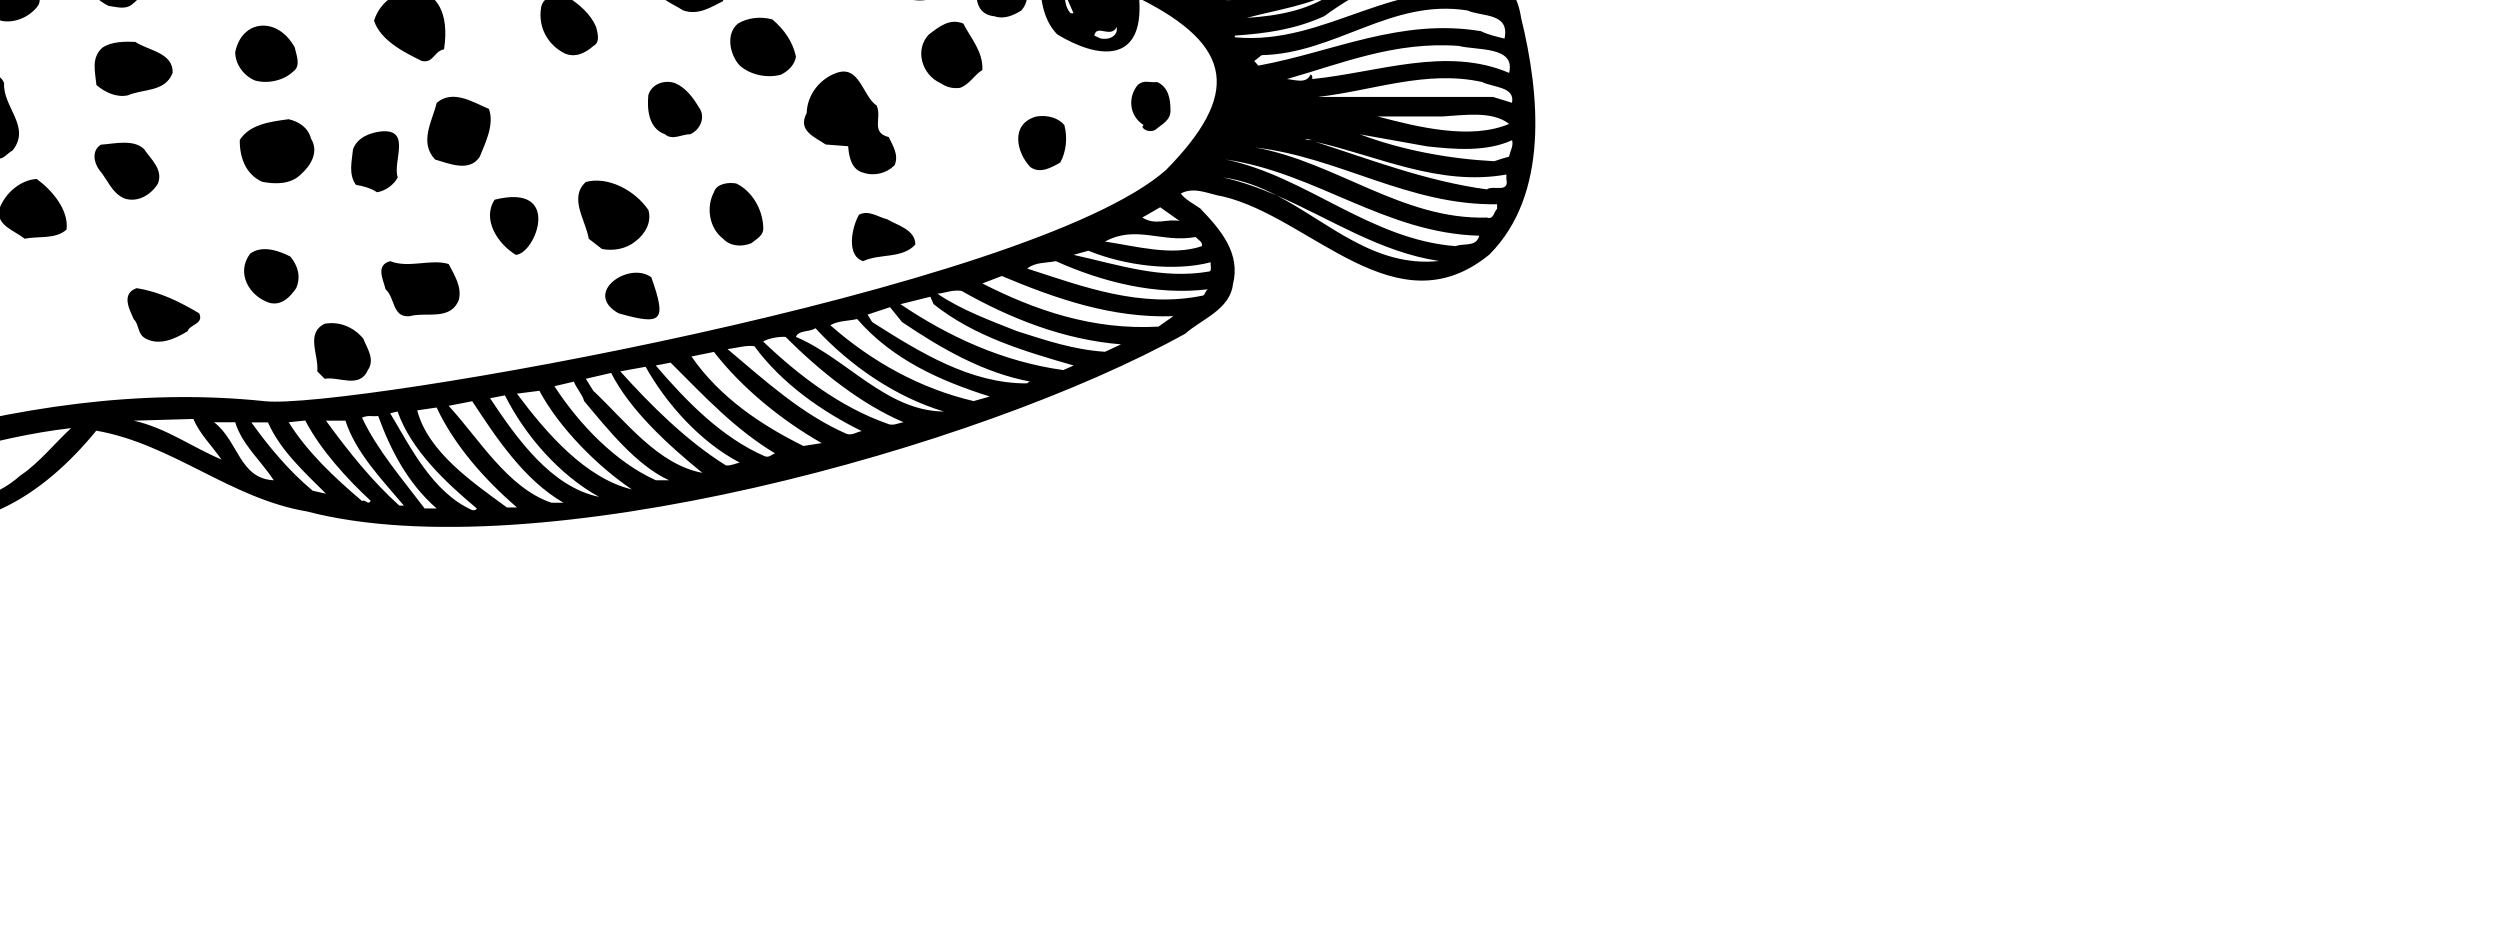 <?xml version="1.0" ?>
<svg xmlns="http://www.w3.org/2000/svg" xmlns:ev="http://www.w3.org/2001/xml-events" xmlns:xlink="http://www.w3.org/1999/xlink" baseProfile="full" height="81" id="Layer_1" style="enable-background:new 0 0 1190.55 841.89;" transform="scale(1.235 1.235) translate(-108.0 -40.5)" version="1.1" viewBox="0 0 216 81" width="216" x="0px" xml:space="preserve" y="0px">
	<defs/>
	<path class="st0" d="M 214.416,41.75 C 214.036,39.14 211.806,36.88 209.316,36.21 C 203.426,34.7 200.326,40.53 194.906,40.38 C 194.496,40.5 193.456,40.64 193.136,40.29 C 192.846,37.65 191.016,35.65 189.366,33.59 C 168.246,9.85 128.136,-0.64 96.726,0.03 C 80.146,0.38 62.976,3.47 51.476,7.93 C 43.326,12.98 36.826,14.51 30.396,22.74 C 22.136,26.07 7.046,31.83 1.616,40.89 C -0.334,44.14 -0.834,45.49 1.896,48.31 C 1.176,48.89 1.546,50.05 1.606,50.8 C 3.776,54.74 7.986,56.45 11.526,58.42 C 17.236,63.15 24.076,65.26 30.836,67.49 C 35.936,69.37 39.936,73.9 45.336,75.12 C 59.656,82.07 76.826,81.32 91.576,76.16 C 94.506,76.1 97.186,75.64 100.126,76.65 C 105.926,78.48 110.996,75.21 114.736,70.63 C 120.046,71.56 124.126,75.38 129.466,76.28 C 145.416,80.44 176.546,71.84 190.926,63.84 C 192.026,62.85 194.056,62.16 194.256,60.39 C 194.806,58.22 193.416,56.59 191.966,55.08 C 191.506,54.76 190.926,54.47 190.606,54.04 C 191.566,53.52 192.606,54.1 193.536,54.24 C 199.716,55.69 205.686,63.66 212.206,58.3 C 216.386,54.1 215.726,47.08 214.416,41.75 M 191.866,40.3 L 191.456,40.3 L 188.326,38.21 C 189.626,38.59 191.866,38.5 191.866,40.3 M 190.526,37.46 C 188.496,36.62 185.856,37.95 184.266,36.33 L 186.756,36.21 C 188.006,36.64 189.916,36.12 190.526,37.46 M 186.126,42.38 L 186.126,42.67 C 185.986,43.16 185.456,43.28 184.996,43.19 L 184.556,42.99 C 184.726,42.15 185.716,43.23 186.126,42.38 M 182.266,35.8 L 181.016,34.96 L 182.176,34.64 C 184.406,34.35 186.846,34.21 188.726,35.16 C 186.586,35.08 184.416,35.28 182.266,35.8 M 183.106,41.43 L 182.906,41.43 C 182.476,41 182.526,40.33 182.386,39.78 L 183.106,41.43 M 187.486,33.51 C 184.756,33.34 182.206,33.66 179.866,34.44 L 177.776,33.28 L 180.186,32.87 C 182.966,32.61 185.046,32.35 187.486,33.51 M 182.176,31.43 C 179.446,31.05 176.866,33.98 174.636,31.72 C 177.916,31 181.536,30.42 184.866,31.43 L 182.176,31.43 M 178.006,29.95 C 175.746,29.78 173.686,32.59 171.626,30.38 C 173.746,29.57 175.946,28.93 178.406,28.9 C 180.436,28.76 182.376,29.07 183.946,29.86 C 181.806,29.51 180.146,29.72 178.006,29.95 M 174.756,28.18 C 172.726,28.3 170.896,31.11 168.896,29.11 C 171.096,28.27 173.306,27.4 175.676,27.02 C 177.556,26.76 180.086,26.5 181.536,27.66 C 179.226,27.37 176.876,27.69 174.756,28.18 M 171.306,38.3 C 170.846,38.01 170.466,37.69 170.266,37.17 L 170.786,37.37 C 171.196,37.49 171.426,38.01 171.306,38.3 M 178.726,25.45 C 174.926,25.59 171.506,26.67 168.376,28.49 C 167.996,28.9 167.276,28.66 167.046,28.29 C 169.656,26.87 172.266,25.51 175.276,25.04 C 176.436,25.19 177.716,24.7 178.726,25.45 M 176.006,23.68 C 172.436,24.09 169.276,25.48 166.526,27.86 L 166.526,28.06 C 166.146,28.15 165.806,28 165.686,27.77 C 168.586,25.57 171.516,23.45 175.166,23.16 C 175.486,23.28 175.976,23.34 176.006,23.68 M 164.436,27.34 L 162.556,26.5 C 163.196,25.72 164.236,25.02 165.166,24.41 C 167.746,23.08 170.616,22.06 173.606,22.03 C 170.206,22.93 167.216,24.96 164.436,27.34 M 171.426,20.76 C 167.806,21.8 163.946,22.93 161.506,26.21 C 160.786,26.21 160.286,25.69 159.626,25.57 C 162.376,23.19 165.536,21.31 169.016,20.47 C 169.796,20.23 171.136,19.89 171.426,20.76 M 168.696,19.1 C 166.146,19.94 163.566,21.01 161.386,22.64 C 159.906,23.22 159.096,26.15 157.416,24.73 C 159.736,22.29 162.486,20.9 165.246,19.63 C 166.316,19.28 167.976,18.26 168.696,19.1 M 156.496,24.32 C 155.716,24.38 155.076,23.83 154.526,23.6 C 157.716,20.5 161.456,18.73 165.686,18.06 C 162.346,19.51 159.016,21.13 156.496,24.32 M 164.636,16.81 C 160.406,17.82 156.516,19.77 153.356,23.36 L 151.586,22.75 C 154.456,19.82 158.136,17.85 162.026,16.89 C 162.956,17.02 163.856,16.21 164.636,16.81 M 153.566,19.51 C 151.796,20.12 150.866,24.09 148.666,21.8 C 152.176,19.6 155.566,17.07 159.626,16.18 C 157.626,17.07 155.446,18.03 153.566,19.51 M 147.826,21.6 C 147.366,21.51 146.756,21.43 146.466,21.08 C 149.656,18.64 153.166,16.56 157.016,15.54 C 153.736,17.02 150.466,18.79 147.826,21.6 M 147.826,18.67 C 146.606,19.16 145.826,22 144.286,20.47 C 147.616,17.37 151.506,15.6 155.646,14.5 C 152.926,15.28 150.286,16.93 147.826,18.67 M 145.416,18.06 C 144.116,18.49 143.446,21.37 141.996,19.83 C 145.676,16.58 149.736,14.23 154.406,13.36 C 151.186,14.38 148.146,15.83 145.416,18.06 M 139.266,19.1 C 142.396,16.4 145.906,14.64 149.586,13.36 C 147.586,14.37 145.586,15.42 143.756,16.9 C 142.056,17.36 141.326,21.25 139.266,19.1 M 138.116,18.9 L 135.946,18.26 C 140.036,14.87 144.706,12.95 149.716,11.79 C 145.586,13.54 141.326,15.34 138.116,18.9 M 149.066,10.44 C 144.166,12.01 139.146,13.6 135.296,17.54 C 134.546,18.53 133.206,17.57 132.366,17.42 C 133.726,15.97 135.406,14.84 137.066,13.88 C 140.806,12.09 144.806,10.06 149.066,10.44 M 131.236,17.22 C 130.806,17.31 130.456,17.08 130.076,17.02 C 133.726,12.21 139.466,9.71 144.886,9.4 C 139.936,11.02 134.606,12.84 131.236,17.22 M 128.946,16.81 L 124.776,15.97 L 124.776,15.65 L 129.476,12.32 C 133.446,10.32 137.626,8.12 142.206,8.15 C 137.096,9.36 131.846,12 128.946,16.81 M 138.226,7.1 L 132.606,9.27 C 129.216,10.63 126.286,13.07 123.416,15.65 L 120.896,15.24 C 124.696,11.62 129.246,9.38 133.946,7.7 C 135.296,7.36 136.806,6.67 138.226,7.1 M 134.056,6.26 C 130.346,7.22 127.096,9.25 123.826,11.28 C 121.506,12.12 120.256,16.41 117.476,14.61 C 121.126,10.9 125.186,8.14 129.766,6.67 C 131.156,6.43 132.656,5.57 134.056,6.26 M 116.106,14.41 C 115.386,14.47 114.626,14.35 114.106,14.09 C 119.176,11.39 123.066,5.97 128.836,5.54 C 123.996,7.01 119.676,10.49 116.106,14.41 M 113.906,13.45 C 113.416,14.81 112.106,13.51 111.096,13.77 C 115.476,9.45 120.436,6.09 126.116,4.7 C 121.556,6.23 117.726,10.32 113.906,13.45 M 109.726,13.68 L 107.236,13.45 L 107.236,13.36 C 111.696,9.39 116.366,5.91 121.936,4.58 C 117.386,6.7 113.066,9.51 109.726,13.68 M 106.216,13.33 L 104.546,13.27 C 109.476,8.64 110.016,5.25 118.866,4.14 C 108.946,7.17 106.936,13.58 106.216,13.33 M 113.666,4.12 C 109.436,6.21 106.136,9.07 103.386,13.16 L 101.296,12.93 C 103.676,10.49 106.136,7.68 109.006,5.54 C 110.716,4.72 111.456,3.51 113.666,4.12 M 100.336,13.05 C 99.636,12.79 98.596,13.17 98.046,12.73 C 101.526,8.61 105.526,4.64 110.456,3.13 C 106.426,5.51 103.026,9.19 100.336,13.05 M 102.106,5.33 C 103.696,4.29 105.066,2.72 107.126,2.92 C 103.246,5.53 99.356,8.63 96.806,12.72 L 92.196,12.52 C 94.946,8.78 99.266,4.9 102.866,3.13 C 99.796,5.57 96.106,8.67 94.396,12.12 C 95.006,12.77 101.166,6.06 102.106,5.33 M 92.706,19.19 C 93.086,19.05 93.166,19.48 93.456,19.51 C 93.136,19.68 93.166,20 93.026,20.23 C 92.766,19.97 92.186,19.54 92.706,19.19 M 91.786,16.58 C 92.946,15.45 92.196,17.33 93.146,17.54 C 93.026,17.6 92.826,17.86 92.706,17.63 C 92.676,17.07 91.986,16.99 91.786,16.58 M 100.536,2.81 C 97.696,4.69 94.996,7.25 92.826,9.91 C 91.726,10.78 91.866,13.27 89.806,12.64 C 92.386,8.46 96.106,4.61 100.536,2.81 M 89.706,20.41 C 89.746,20.49 89.776,20.58 89.806,20.67 C 89.746,20.6 89.716,20.51 89.706,20.41 C 89.526,20 89.296,19.62 89.176,19.19 C 89.926,19.38 89.656,20 89.706,20.41 M 86.766,12.52 C 88.826,10.35 90.886,7.71 93.466,5.94 L 90.426,9.39 C 88.996,10.35 89.376,13.83 86.766,12.52 M 86.156,12.12 C 85.726,13.22 83.956,12.61 83.116,12.64 L 83.636,12.41 C 86.966,8.41 90.886,4.78 95.436,2.93 C 91.866,5.04 88.096,8.46 86.156,12.12 M 82.796,11.8 C 83.026,13.71 80.736,12.5 79.896,12.84 C 83.206,9.25 87.086,5.27 91.466,3.33 C 88.306,5.71 84.996,8.44 82.796,11.8 M 81.146,9.71 C 79.556,10.72 79.666,13.83 77.056,13.04 C 79.866,8.66 84.366,4.81 88.976,3.01 C 86.276,4.84 83.576,7.04 81.146,9.71 M 75.606,13.25 L 73.116,13.37 C 75.846,10.7 78.916,7.69 81.756,5.86 C 79.346,7.97 76.966,10.49 75.606,13.25 M 72.356,13.45 L 71.316,13.45 C 74.096,9.88 77.516,6.4 81.346,4.29 C 77.866,6.81 74.676,9.86 72.356,13.45 M 69.666,13.77 L 68.306,13.77 C 70.746,10.46 73.726,7.19 77.296,5.33 C 74.506,7.77 71.746,10.87 69.666,13.77 M 67.576,13.97 C 66.506,14.03 65.376,14.46 64.446,14.29 C 67.486,10.87 70.596,6.78 74.676,5.33 C 71.516,7.42 68.876,10.58 67.576,13.97 M 66.416,10.12 C 64.356,11.36 64.676,14.5 61.026,14.82 C 63.666,10.76 67.366,7.63 71.546,5.34 C 69.746,6.7 68.036,8.29 66.416,10.12 M 60.586,13.97 C 60.386,15.04 59.426,15.33 58.496,15.45 C 60.526,11.74 63.626,7.48 67.776,5.94 C 64.936,8.44 62.186,10.7 60.586,13.97 M 63.606,6.78 C 61.806,8.17 60.856,9.8 59.546,11.48 C 57.806,12.84 58.006,16.99 54.846,16.06 C 56.906,12.26 59.596,8.78 63.606,6.78 M 56.296,21.92 C 56.146,21.66 55.916,21.4 55.886,21.08 C 56.356,21.22 56.296,21.63 56.296,21.92 M 59.106,8.15 C 57.166,10.06 55.456,12.53 54.086,14.93 C 54.436,17.08 52.116,16.5 50.866,16.9 C 52.586,13.45 55.746,9.97 59.106,8.15 M 54.936,9.59 C 52.816,11.76 49.896,14.11 49.836,17.21 L 46.386,18.05 C 48.876,14.66 51.746,11.21 55.256,9.27 L 54.936,9.59 M 52.006,9.91 C 49.306,12.11 46.696,14.98 45.456,18.26 L 42.096,19.1 C 43.886,15.05 48.206,11.74 52.006,9.91 M 45.216,12.93 L 42.926,15.45 C 41.246,16.84 41.826,20.52 38.666,19.94 C 40.466,17.34 42.526,14.38 45.216,12.93 M 40.436,15.54 C 39.246,17.13 38.056,18.73 37.186,20.47 C 35.826,20.85 34.316,21.4 33.126,21.6 C 35.426,19.25 37.796,16.81 40.436,15.54 M 109.406,73.78 C 105.816,76.97 100.796,75.4 96.596,74.62 C 101.956,73 107.466,71.08 112.976,70.45 C 111.846,71.49 110.716,72.91 109.406,73.78 M 117.356,69.93 L 121.526,69.81 C 121.966,70.85 122.826,71.69 123.496,72.65 C 121.436,71.78 119.586,70.42 117.356,69.93 M 122.976,70.04 L 124.456,70.04 C 124.916,71.58 126.256,72.74 127.156,74.1 C 124.746,73.99 124.686,71.35 122.976,70.04 M 129.876,74.83 C 128.196,73.44 126.746,71.67 125.586,70.05 L 126.746,70.05 C 127.616,72.02 129.296,73.53 130.806,75.04 L 129.876,74.83 M 133.326,75.55 C 131.386,73.9 129.496,72.13 128.196,70.04 L 129.356,69.92 C 130.426,71.98 132.286,74.01 133.936,75.54 C 133.736,75.87 133.586,75.41 133.326,75.55 M 135.936,75.87 C 134.026,74.16 132.316,72.01 130.806,69.93 L 132.166,69.93 C 132.886,72.16 134.716,74.05 136.256,75.87 L 135.936,75.87 M 137.706,76.07 C 136.196,74.07 134.406,72.01 133.326,69.72 C 133.756,69.52 134.076,69.66 134.456,69.6 C 135.326,71.98 136.516,74.3 138.546,76.07 L 137.706,76.07 M 141.036,76.19 C 138.256,74.94 136.716,71.78 135.296,69.41 L 135.816,69.29 C 136.746,71.96 139.176,74.25 141.356,76.07 C 141.296,76.22 141.156,76.19 141.036,76.19 M 143.446,75.99 C 141.126,74.28 137.966,72.16 137.186,69.21 L 138.546,69.01 C 139.766,71.62 141.876,74.03 144.166,76 L 143.446,76 L 143.446,75.99 M 146.576,75.67 C 143.506,74.63 141.506,71.18 139.386,68.89 L 141.036,68.57 C 142.716,71.12 144.636,74.05 147.416,75.67 L 146.576,75.67 L 146.576,75.67 M 142.286,68.36 L 143.326,68.16 C 144.716,70.94 147.096,73.7 149.906,75.26 C 146.576,74.57 144.166,71.2 142.286,68.36 M 144.166,68.04 L 145.736,67.84 C 147.126,70.45 149.856,73.17 152.206,74.74 C 148.956,73.96 146.196,70.77 144.166,68.04 M 153.886,74.1 C 151.046,72.82 148.526,70.19 146.786,67.52 L 148.146,67.2 C 148.346,67.69 148.726,68.07 148.866,68.56 C 150.516,70.53 152.516,73.05 154.806,74.1 L 153.886,74.1 L 153.886,74.1 M 149.506,67.84 L 148.986,67 L 150.756,66.59 C 152.086,69.23 154.816,71.69 157.136,73.58 C 154.026,73 151.766,69.96 149.506,67.84 M 158.786,73.06 C 156.036,71.35 153.506,68.83 151.396,66.48 L 153.166,66.16 C 154.646,68.8 157.026,71.44 159.746,72.86 C 159.416,72.94 159.126,73.09 158.786,73.06 M 161.506,72.42 C 158.516,71.12 156.056,68.62 153.876,66.07 L 154.916,65.87 C 157.326,68.28 159.436,70.54 162.226,72.22 C 161.976,72.28 161.826,72.54 161.506,72.42 M 164.206,71.7 C 161.336,70.28 158.376,68.34 156.376,65.44 L 157.946,65.12 C 159.916,67.67 162.726,69.93 165.486,71.5 L 164.206,71.7 M 167.246,70.86 C 164.116,69.5 161.506,67.12 158.896,64.92 C 159.506,64.86 160.196,64.63 160.776,64.72 C 162.716,67.36 165.526,69.3 168.286,70.66 C 167.946,70.71 167.656,70.97 167.246,70.86 M 170.056,70.13 C 166.836,69 163.906,66.8 161.386,64.39 C 161.846,64.13 162.606,64.04 162.956,64.07 C 165.366,66.48 168.236,68.77 171.216,70.04 C 170.816,70.1 170.466,70.33 170.056,70.13 M 163.686,64.07 C 163.856,63.58 164.646,63.75 165.046,63.46 C 167.536,66.16 170.726,68.3 174.036,69.29 C 170.006,69.26 167.246,65.58 163.686,64.07 M 176.116,68.56 C 172.406,67.69 169.016,65.83 166.086,63.25 C 166.666,62.93 167.336,62.96 167.966,62.82 C 170.456,65.69 173.856,67.17 177.246,68.24 L 176.116,68.56 M 179.856,67.32 C 175.916,67.35 172.346,65.15 169.016,63.03 L 168.696,62.51 L 170.266,61.99 L 171.106,63.03 C 173.886,64.91 176.846,66.6 180.096,67.2 C 179.976,67.17 179.946,67.26 179.856,67.32 M 182.386,66.39 C 178.186,65.81 174.386,64.07 170.996,61.78 L 173.086,61.26 L 173.316,61.78 C 176.156,64.04 179.666,65.08 183.116,66.07 L 182.386,66.39 M 185.306,65.11 C 183.106,64.97 181.136,64.3 179.126,63.66 C 177.246,62.91 175.246,62.18 173.586,61.05 C 174.166,60.99 174.626,60.76 175.266,60.85 C 178.686,62.79 182.426,64.27 186.426,64.59 L 185.306,65.11 M 189.046,63.35 C 184.436,63.61 180.376,62.19 176.726,60.33 L 178.086,59.81 C 181.826,61.38 185.766,62.77 190.086,62.62 L 189.046,63.35 M 192.186,61.17 C 187.806,62.1 183.716,60.53 179.866,59.29 C 180.416,58.83 181.196,58.91 181.866,58.77 C 185.086,60.22 188.856,61.18 192.506,60.74 C 192.326,60.85 192.326,61.06 192.186,61.17 M 192.616,59.49 C 189.306,60.07 186.266,59.03 183.106,58.33 L 184.146,58.04 C 186.666,59.08 190.116,59.52 192.696,58.85 C 192.676,59.08 192.786,59.43 192.616,59.49 M 191.656,57.08 C 191.806,57.28 192.146,57.4 192.086,57.72 C 189.996,58.44 187.476,57.72 185.306,57.4 C 187.486,56.21 189.286,57.52 191.656,57.08 M 187.916,55.72 L 189.166,55 L 190.526,55.96 C 189.626,55.78 188.846,56.3 187.916,55.72 M 189.576,52.39 C 180.076,60.78 132.326,69.16 126.546,68.57 C 117.766,67.64 108.976,69.03 100.656,71.38 C 86.996,76.45 71.516,80.57 55.976,76.71 C 50.876,75.41 45.336,74.51 40.636,71.9 C 34.226,66.33 25.936,65.32 18.716,61.69 C 13.966,57.69 8.016,56.3 3.586,51.77 C 3.206,50.9 2.016,50.03 2.746,49.04 C 4.946,50.63 7.816,50.63 10.486,51.13 C 14.686,51.39 18.836,48.78 22.696,50.93 C 22.896,50.81 22.756,50.58 22.786,50.41 C 21.776,49.19 20.266,48.76 18.846,48.84 C 14.206,49.68 8.926,50.49 4.526,48.52 C 3.276,47.85 1.916,46.98 1.106,45.71 C 0.876,43.54 2.616,41.91 3.716,40.17 C 12.476,29.94 24.706,26.2 36.476,22.31 C 38.566,22.89 41.186,32.4 47.676,28.49 C 50.516,25.3 46.776,22.58 45.986,19.71 L 50.046,18.5 C 53.956,19.89 58.206,30.12 63.376,26.93 C 66.436,24.05 61.556,19.67 61.056,16.9 C 68.946,13.56 71.946,24.79 75.496,26.21 C 76.716,26.53 78.336,26.79 79.266,25.69 C 80.046,24.62 80.396,22.96 79.786,21.72 C 78.976,19.57 76.016,16.91 78.626,14.73 C 81.586,13.95 84.566,15.34 86.456,17.54 C 88.026,20.15 88.806,23.08 90.626,25.57 C 92.166,26.93 94.076,27.69 96.166,27.34 C 96.946,26.91 97.466,26.27 98.046,25.57 C 100.946,22.41 97.896,18.61 97.846,15.13 C 98.196,14.75 98.626,14.61 98.976,14.29 L 104.716,14.72 C 109.846,16.26 108.046,22.26 109.646,25.88 C 111.296,28.95 117.036,29.76 118.806,26.4 C 120.106,23.65 117.036,20.37 119.446,17.93 C 120.346,17.35 121.506,17.38 122.466,17 C 124.466,17.03 126.086,17.99 127.686,18.97 C 128.726,20.13 129.166,21.84 128.966,23.26 C 129.376,25.75 128.326,29.12 130.616,30.97 C 132.096,32.45 134.556,32.42 136.476,31.93 C 137.406,31.44 138.646,31.09 139.286,29.93 C 141.896,28.07 139.346,24.48 141.486,22.42 C 143.256,21.23 144.876,22.83 146.586,23.06 C 150.756,24.86 148.096,29.67 149.316,33.18 C 150.646,35.56 153.226,35.91 155.666,36.11 C 159.316,34.75 157.986,30.63 160.046,28.05 C 161.786,27.33 163.036,28.95 164.536,29.41 C 168.826,31.5 165.526,37.27 169.436,39.76 C 174.506,41.86 174.426,39.53 174.566,34.63 C 176.096,33.22 176.186,34.08 178.626,35.07 C 181.786,36.58 179.756,40.61 181.956,42.9 C 184.736,44.6 188.056,45.07 187.696,40.38 C 194.386,43.73 194.746,47.12 189.576,52.39 M 61.196,26.09 C 61.286,25.45 62.236,26.06 62.556,25.57 L 62.556,25.77 L 62.436,25.77 C 62.186,26.21 61.516,26.29 61.196,26.09 M 213.776,47.69 L 212.446,47.28 L 200.216,47.28 C 204.016,46.85 207.786,45.37 211.696,46.24 C 212.446,46.62 214.016,46.56 213.776,47.69 M 213.576,49.17 C 210.906,50.3 207.226,49.4 204.386,48.65 L 208.876,48.65 C 210.416,48.56 212.416,48.24 213.576,49.17 M 213.576,45.6 C 209.196,43.72 204.386,45.57 199.806,46.03 C 199.806,45.91 199.836,45.77 199.686,45.71 C 199.396,46.38 198.646,46.09 198.036,46.03 C 201.896,44.93 205.576,43.39 210.036,43.71 C 211.346,44.04 214.046,43.72 213.576,45.6 M 199.806,50.3 L 199.486,50.3 L 199.286,50.21 L 199.806,50.3 M 213.256,43.2 C 212.706,43.06 212.126,42.94 211.606,42.68 C 205.956,41.75 201.286,44.13 196.036,45.09 L 195.746,44.77 L 196.266,44.36 C 201.456,44.24 205.336,40.39 210.646,41.23 C 211.696,41.69 213.636,41.37 213.256,43.2 M 209.406,37.69 C 207.346,37.46 205.376,38.01 203.786,38.41 C 205.316,37.37 207.806,36.82 209.406,37.69 M 201.576,39.78 C 199.776,41.2 197.426,41.61 195.226,41.75 C 197.366,41.17 199.666,40.88 201.576,39.78 M 194.386,42.99 C 196.586,42.84 198.616,42.56 200.646,41.63 C 203.196,39.77 205.976,38.35 209.516,38.82 C 210.526,39.17 212.416,38.62 212.446,40.3 C 205.686,38.56 200.906,43.72 194.386,43.11 L 194.386,42.99 M 197.306,54.17 C 196.096,53.65 194.846,53.2 193.546,52.91 C 194.896,53.09 196.126,53.56 197.306,54.17 C 201.056,55.79 204.516,58.13 208.676,58.76 C 204.136,59.23 200.976,56.06 197.306,54.17 M 209.836,57.72 C 203.836,57.26 199.366,52.82 193.746,51.66 C 200.036,52.56 204.906,56.82 211.486,56.99 C 211.286,57.81 210.386,57.49 209.836,57.72 M 212.736,55.11 C 212.506,55.31 212.506,55.89 212.016,55.72 C 206.126,55.89 201.496,51.86 195.836,50.82 C 201.746,51.52 206.536,54.88 212.736,54.79 L 212.736,55.11 M 212.016,53.75 C 207.786,53.17 203.956,51.69 200.016,50.42 C 204.396,51.41 208.656,53.55 213.386,52.71 L 213.386,53.03 C 213.606,54.04 212.446,53.43 212.016,53.75 M 213.576,51.46 C 213.226,51.55 212.876,51.66 212.536,51.78 C 209.346,51.61 206.066,51 203.146,49.9 L 207.846,50.74 C 209.706,50.94 211.936,51.15 213.786,50.31 C 213.896,50.73 213.636,51.08 213.576,51.46 M 22.376,46.76 C 17.336,46.76 12.346,48.47 7.246,47.69 C 5.416,47.34 3.626,46.12 3.076,44.24 L 3.276,44.15 C 4.666,45.14 5.916,46.44 7.566,46.76 C 12.606,47.48 16.986,45.92 22.176,45.72 C 23.536,45.78 24.816,46.65 25.396,47.89 C 25.486,48.59 25.916,49.6 25.306,50.09 C 24.986,48.7 23.856,47.11 22.376,46.76 M 17.996,53.55 C 14.406,52.39 11.766,54.51 8.166,53.35 L 8.166,53.12 C 11.156,53.82 13.676,51.87 16.746,52.4 C 19.236,52.14 21.206,54.66 23.816,53.44 C 24.336,53.21 25.146,52.57 24.976,51.99 L 25.386,51.99 C 25.646,52.66 25.446,53.38 24.866,53.87 C 22.926,55.72 19.966,54.39 17.996,53.55 M 12.986,41.54 C 19.526,43.63 21.476,35.06 16.956,33.6 C 10.246,31.73 8.366,39.06 12.986,41.54 M 16.116,34.56 C 20.496,36.02 17.026,43.34 13.096,40.07 C 9.896,37.66 11.996,34.03 16.116,34.56 M 13.616,38.82 C 16.066,40.98 18.366,36.46 15.536,35.71 C 13.276,34.72 11.586,37.53 13.616,38.82 M 14.956,36.73 C 14.986,37.05 15.046,38.06 14.346,37.69 C 13.586,37.4 14.616,36.05 14.956,36.73 M 21.986,58.97 C 35.976,54.85 38.966,47.57 37.626,33.28 L 37.916,33.28 C 42.866,49.4 32.146,59.19 21.986,58.97 M 23.626,32.15 C 23.166,31.63 22.926,30.85 22.906,30.06 C 23.286,29.1 24.156,28.81 25.106,29.1 C 25.596,29.39 26.266,29.77 26.436,30.38 C 26.696,31.16 26.316,31.95 25.626,32.47 C 24.896,32.88 24.226,32.47 23.626,32.15 M 24.786,34.56 C 25.226,34.07 25.656,33.63 26.356,33.81 C 26.816,34.07 27.456,34.04 27.716,34.56 C 28.066,35.23 27.516,36.18 26.876,36.65 L 25.196,36.21 C 24.606,35.86 24.836,35.14 24.786,34.56 M 29.476,64.07 C 33.036,63.16 36.836,61.38 37.306,57.08 C 35.996,58.42 27.406,64.52 25.746,61.98 C 39.226,58.38 43.286,48.14 39.396,35.16 C 38.756,33.59 37.396,32.2 37.516,30.46 L 37.836,30.46 C 38.556,31.36 39.316,32.14 39.926,33.19 C 43.056,39.16 43.386,48.66 39.326,54.4 C 39.966,60.04 34.836,65.2 29.476,64.07 M 26.236,28.29 C 28.736,25.31 33.266,27.26 31.776,30.06 C 30.596,32.04 26.486,30.05 26.236,28.29 M 30.206,33.19 C 32.106,32.89 34.176,30.64 33.456,35.36 C 32.116,35.73 28.206,35.36 30.206,33.19 M 33.336,27.14 C 32.756,23.08 37.946,22.74 38.146,26.21 C 37.186,30.05 35.756,29.19 33.336,27.14 M 34.896,36.33 C 36.206,36.62 37.756,38.2 36.256,39.35 C 34.146,40.59 32.746,36.61 34.896,36.33 M 65.856,57.54 C 69.446,50.22 67.326,40.68 56.936,40.3 C 48.836,40.73 45.586,42.99 42.006,49.69 C 42.726,50.01 42.326,50.79 42.726,51.26 C 47.246,58.33 42.486,62.17 36.176,65.35 C 42.686,70.46 59.226,66.26 65.856,57.54 M 65.286,54.79 C 60.876,56.04 56.816,56.21 52.126,56.67 C 50.186,56.55 48.446,56.93 46.706,56.35 C 53.516,56.49 59.956,55.63 65.816,53.42 C 65.836,53.98 65.426,54.33 65.286,54.79 M 66.096,52.18 C 61.836,53.75 57.336,54.67 52.526,54.99 C 57.226,53.89 61.916,52.76 66.206,50.73 C 66.476,51.2 66.156,51.69 66.096,52.18 M 65.896,49.37 C 62.506,51.23 58.706,52.1 54.936,53.02 C 58.526,51.51 62.296,50.35 65.286,47.6 C 65.486,48.18 65.926,48.68 65.896,49.37 M 64.646,46.44 C 60.146,50.31 52.636,52.82 46.906,54.07 C 52.876,52.1 58.646,49.43 63.606,45.2 C 63.946,45.6 64.526,45.92 64.646,46.44 M 62.876,44.56 C 61.946,45.23 45.846,55.76 46.056,52.07 C 51.706,50.1 57.076,47.14 62.026,43.72 C 62.356,43.89 62.906,44.21 62.876,44.56 M 61.316,43.2 C 56.966,45.72 52.416,48.39 47.946,50.1 C 51.976,47.61 55.776,44.65 59.836,42.27 C 60.416,42.41 61.196,42.76 61.316,43.2 M 58.176,41.86 L 45.966,50.09 L 45.446,50.09 C 48.606,46.81 52.516,44.32 55.966,41.54 L 58.176,41.86 M 46.176,47.28 C 48.726,45.45 50.846,41.68 54.326,41.74 C 51.076,43.45 48.236,46.03 45.336,48.52 L 46.176,47.28 M 38.666,64.91 C 39.656,64.56 40.636,64.24 41.476,63.55 C 41.616,64.25 42.026,64.83 42.606,65.35 C 41.336,65.43 39.916,65.2 38.666,64.91 M 45.536,65.75 C 44.116,65.63 42.926,64.21 42.516,62.94 C 43.446,63.9 44.456,64.85 45.646,65.64 L 45.536,65.75 M 43.656,62.3 C 45.746,63.92 48.236,64.68 50.556,65.43 C 47.566,67 45.566,63.9 43.656,62.3 M 53.366,64.91 C 50.146,64.1 46.496,63.43 43.886,61.05 C 46.906,63.17 50.556,63.72 54.096,64.59 L 53.366,64.91 M 54.416,63.55 C 51.546,62.48 48.006,62.97 45.746,60.33 C 49.456,61.84 53.286,63 57.666,62.82 C 56.816,63.93 55.546,63.43 54.416,63.55 M 47.016,59.17 C 51.076,61.05 55.396,61 59.826,61.37 C 55.336,61.95 50.696,61.58 47.016,59.17 M 61.626,59.9 C 58.206,60.36 54.606,60.02 51.396,59.38 C 55.166,59.38 58.786,59.5 62.556,58.86 L 61.626,59.9 M 50.036,57.92 C 54.996,57.72 60.066,57.2 64.536,56.35 L 63.816,57.39 C 59.486,58.19 54.296,58.53 50.036,57.92 M 43.136,34.76 C 42.416,33.72 43.716,32.99 43.566,31.95 C 43.976,31.17 44.756,30.85 45.656,30.99 C 47.016,31.45 48.696,32.53 48.876,34.12 C 48.616,35.13 47.886,35.48 47.106,36.21 C 46.036,36.44 45.336,35.69 44.406,35.6 L 43.136,34.76 M 53.806,69.09 C 54.236,69.7 54.736,70.45 54.526,71.18 C 54.096,72.02 53.166,72.37 52.436,72.34 C 51.686,71.64 50.316,71.12 50.346,69.93 C 50.376,69.18 51.216,68.6 51.796,68.25 C 52.556,68.01 53.226,68.59 53.806,69.09 M 51.596,34.04 C 52.466,33.43 53.626,33.46 54.616,33.2 C 55.836,32.88 55.546,34.27 55.896,34.85 C 56.816,37.88 52.566,39.24 51.596,34.04 M 51.806,27.02 C 52.006,25.86 53.256,26.35 54.006,26.09 C 54.786,26.44 55.576,26.99 56.096,27.77 C 56.216,28.67 56.006,29.54 55.136,29.94 C 54.586,30.37 53.776,30.06 53.166,29.94 C 52.066,29.34 51.336,28.32 51.806,27.02 M 61.836,69.81 C 61.666,70.45 60.996,70.77 60.356,70.77 C 59.486,69.87 58.356,69 58.706,67.64 C 59.116,67.32 59.836,66.94 60.476,67.21 C 61.546,67.64 61.836,68.74 61.836,69.81 M 59.426,37.78 C 57.616,34.62 61.506,32.17 62.966,36.01 C 63.196,38.6 61.386,39.01 59.426,37.78 M 64.006,21.39 C 63.286,20.55 63.226,18.55 64.006,17.94 C 64.646,17.42 65.336,17.62 66.096,17.74 C 67.106,18.32 68.216,19.16 68.186,20.47 C 68.066,21.14 67.486,21.83 66.856,22.12 C 65.776,22.5 64.816,22 64.006,21.39 M 66.326,30.47 C 67.396,31.54 68.476,32.79 68.416,34.44 C 67.926,35.63 66.646,35.22 65.576,35.16 C 64.506,34.29 63.866,32.87 63.716,31.42 C 64.266,30.53 65.366,30.59 66.326,30.47 M 67.256,65.55 C 64.136,66.91 64.326,65.79 64.326,63.26 C 64.516,62.61 69.486,61.09 67.256,65.55 M 68.706,29.86 C 67.696,29.69 67.716,28.56 67.056,27.98 C 66.886,26.88 66.856,25.54 67.466,24.65 C 67.876,24.36 68.246,23.95 68.826,24.13 C 70.276,24.94 72.856,25.29 72.796,27.55 C 71.956,28.96 70.476,30.01 68.706,29.86 M 70.186,46.85 L 69.756,46.65 C 69.296,45.66 68.506,44.82 68.826,43.52 C 70.046,42.77 71.636,42.39 72.996,42.8 C 73.376,43.7 74.186,44.51 73.716,45.61 C 73.346,47.26 71.376,46.76 70.186,46.85 M 71.956,37.46 C 73.206,36.53 74.886,37.34 75.926,37.98 C 76.386,38.56 75.926,39.26 75.926,39.86 C 75.486,40.7 74.566,41.57 73.516,41.11 C 72.766,40.5 71.836,40.04 71.316,39.25 C 71.286,38.53 71.316,37.8 71.956,37.46 M 72.156,63.14 C 71.146,62.3 71.196,60.5 72.276,59.69 C 74.496,59.49 76.906,61.3 74.366,63.02 C 73.666,63.17 72.676,63.78 72.156,63.14 M 75.926,70.77 C 75.486,71.09 74.856,71.44 74.156,71.29 C 73.256,71.03 72.356,70.59 71.746,69.93 C 71.576,69.67 71.596,69.26 71.746,69 C 72.236,68.39 72.906,66.97 73.916,67.52 C 74.876,68.59 76.536,69.23 75.926,70.77 M 74.676,55.72 C 72.866,54.38 72.106,53.14 74.446,51.26 C 79.456,50.96 78.756,59.26 74.676,55.72 M 74.246,29.74 C 74.366,29.19 74.966,28.93 75.406,28.7 C 77.056,28 78.366,29.34 79.576,30.38 C 80.096,30.79 79.866,31.63 79.776,32.15 C 79.166,33.16 77.946,34.03 76.526,33.8 C 75.056,33.14 74.126,31.45 74.246,29.74 M 80.096,45.4 C 78.476,44.73 77.946,42.76 78.846,41.43 C 79.776,40.97 81.046,40.07 82.066,41.02 C 82.646,41.86 83.166,42.82 82.786,43.95 C 82.186,44.88 81.116,45.54 80.096,45.4 M 81.986,54.16 C 79.036,52.95 79.046,49.32 82.596,49.17 C 85.896,49.9 85.736,54.38 81.986,54.16 M 84.996,57.81 C 85.286,58.39 85.746,59 85.406,59.69 C 85.206,60.27 84.766,60.59 84.276,60.94 C 83.556,61.32 82.916,60.8 82.396,60.33 C 81.876,59.66 81.096,58.94 80.946,58.04 C 81.086,57.43 81.846,57.46 82.276,57.2 C 83.176,56.85 84.416,56.85 84.996,57.81 M 85.316,70.56 C 85.316,70.91 84.966,71.08 84.796,71.37 C 84.076,71.17 83.406,71.75 82.596,71.69 C 81.846,71.02 80.796,70.3 80.946,69.2 C 81.496,68.68 81.956,67.49 82.806,67.95 C 83.866,68.25 84.796,69.55 85.316,70.56 M 81.546,25.45 C 81.636,24.44 82.506,23.48 83.426,23.07 C 84.846,22.55 85.866,23.62 86.876,24.4 C 87.426,25.39 86.356,25.94 85.916,26.6 C 85.046,27.18 83.886,28.14 82.786,27.76 C 81.986,27.25 81.456,26.44 81.546,25.45 M 86.046,29.95 C 86.946,29.52 87.926,29.52 88.856,29.86 C 89.866,30.27 90.336,31.31 90.106,32.47 C 89.786,33.17 89.206,33.98 88.456,34.33 C 87.356,34.62 86.286,34.91 85.206,34.33 C 84.486,33.92 84.426,33.08 84.486,32.24 C 84.936,31.37 85.146,30.64 86.046,29.95 M 88.646,67 C 88.356,68.01 87.166,67.75 86.356,67.96 C 85.346,67.52 84.936,66.45 84.876,65.44 C 85.366,64.48 86.496,64.11 87.286,64.31 C 88.156,64.82 88.536,65.96 88.646,67 M 87.926,48.42 C 89.116,45.18 94.026,47.08 93.546,49.78 C 92.226,52.42 88.076,50.95 87.926,48.42 M 89.376,39.86 C 90.076,39.05 90.676,37.83 91.896,37.89 C 94.606,40.28 94.546,42.99 90.736,42.59 C 89.836,41.86 89.056,41.2 89.376,39.86 M 91.986,59.69 C 89.956,59.23 91.786,57.4 92.416,56.67 C 93.696,56.58 94.966,55.86 96.066,56.87 C 96.616,57.71 96.876,59.16 95.636,59.68 C 94.506,60.48 93.256,59.55 91.986,59.69 M 97.206,65.87 C 97.466,66.42 97.236,67.03 96.796,67.44 C 96.246,67.96 95.576,67.56 94.916,67.53 C 93.816,67.04 92.426,65.18 93.986,64.2 C 95.286,63.87 96.306,64.85 97.206,65.87 M 96.796,36.12 C 95.576,35.02 96.386,33.19 96.886,32.03 C 101.676,31.29 100.866,39.22 96.796,36.12 M 101.816,42.59 C 102.076,43.34 101.846,44.27 101.176,44.68 C 100.276,45.14 98.886,44.8 98.046,44.16 C 97.326,43.52 96.916,41.9 97.846,41.12 C 98.656,40.83 99.436,40.13 100.336,40.4 C 101.176,40.7 101.636,41.72 101.816,42.59 M 101.376,53.34 C 100.856,53.98 100.216,54.41 99.406,54.38 C 98.446,54.18 98.476,53.16 97.836,52.7 C 97.516,52.03 98.036,51.42 98.446,50.93 C 98.996,50.7 99.606,50.32 100.246,50.61 C 101.086,51.23 101.636,52.3 101.376,53.34 M 103.986,30.38 C 103.236,30.64 102.476,31.25 101.576,30.9 C 101.256,29.54 100.416,28.41 100.446,26.93 C 100.566,26.18 101.376,25.71 102.096,25.77 C 103.106,26.18 104.326,26.49 104.826,27.65 C 105.176,28.7 104.746,29.74 103.986,30.38 M 101.586,16.9 C 101.876,16.55 102.226,16.38 102.546,16.18 C 103.736,15.92 104.986,16.15 105.996,16.7 C 106.406,17.4 106.516,18.38 106.286,19.19 C 105.766,19.71 105.356,20.29 104.516,20.35 C 103.026,19.77 101.206,18.81 101.586,16.9 M 105.666,62.1 C 106.126,62.77 106.676,63.4 106.706,64.3 C 106.246,65.34 105.136,65.75 104.096,65.87 C 102.876,65.75 102.906,64.39 102.326,63.67 C 102.736,62.74 103.716,62.77 104.296,61.99 C 104.746,61.43 105.146,62.22 105.666,62.1 M 108.886,51.02 C 108.506,51.22 108.166,51.77 107.756,51.54 C 106.306,51.19 105.206,49.57 104.946,48.12 C 105.066,47.02 105.816,46.18 106.806,45.8 C 107.326,45.57 108.086,45.71 108.286,46.32 C 108.196,48.01 110.196,49.37 108.886,51.02 M 106.916,31.83 C 107.726,32.06 108.596,32.47 109.116,33.19 C 109.726,33.91 108.916,34.61 108.476,35.16 C 107.576,35.59 106.886,34.9 106.186,34.55 C 105.866,34 105.436,33.51 105.546,32.75 C 105.696,32.15 106.456,31.83 106.916,31.83 M 108.366,37.69 C 109.236,37.72 109.846,38.5 110.366,39.14 C 110.426,39.78 111.116,40.39 110.566,41.02 C 109.986,41.72 108.976,42.15 108.076,41.95 C 107.326,41.72 107.356,40.76 107.236,40.07 C 107.696,39.31 107.056,37.72 108.366,37.69 M 112.656,56.56 C 111.876,57.26 110.716,57 109.726,57.2 C 109.006,56.62 107.696,56.27 107.956,55.11 C 108.366,53.98 109.466,53.08 110.566,53.02 C 111.616,53.78 112.826,55.17 112.656,56.56 M 115.586,40.91 C 114.106,40.19 113.096,38.33 113.906,36.74 C 114.606,36.22 115.296,35.32 116.426,35.61 C 117.206,36.22 117.996,37 118.286,37.9 C 118.666,38.97 118.226,39.99 117.356,40.71 C 116.826,41.23 116.226,40.99 115.586,40.91 M 117.466,43.43 C 118.366,44.04 120.136,44.18 120.076,45.6 C 119.556,46.96 118.016,46.7 116.946,47.17 C 116.166,47.34 115.356,46.97 114.746,46.45 C 114.656,45.49 114.366,44.57 115.156,43.84 C 115.786,43.4 116.746,43.4 117.466,43.43 M 116.716,54.39 C 115.816,54.01 115.526,53.06 114.946,52.39 C 114.536,51.84 114.426,51 115.066,50.62 C 115.996,50.56 117.356,50.21 118.086,50.94 C 118.526,51.61 119.446,52.36 119.046,53.35 C 118.546,54.16 117.616,54.68 116.716,54.39 M 115.466,32.15 C 115.116,31.63 114.826,31.08 114.946,30.38 C 115.356,29.05 117.006,29.42 117.986,28.81 C 118.506,28.55 119.436,28.75 119.756,29.42 C 120.076,29.85 120.076,30.67 119.756,31.1 C 119.326,31.74 118.656,32.29 117.986,32.55 C 117.146,32.73 116.106,32.76 115.466,32.15 M 121.936,62.42 C 122.286,63.17 121.266,63.2 121.126,63.67 C 120.286,64.19 119.186,64.71 118.196,64.19 C 117.586,63.87 117.766,63.23 117.356,62.83 C 117.096,62.22 116.426,61.06 117.556,60.66 C 119.176,60.91 120.566,61.61 121.936,62.42 M 123.936,27.86 C 123.186,27.98 122.546,28.12 121.846,27.77 C 121.066,27.16 119.786,26.78 119.846,25.57 C 120.076,24.35 121.296,24.27 121.936,23.48 C 123.266,23.42 124.136,24.76 124.666,25.77 C 125.036,26.7 124.486,27.22 123.936,27.86 M 126.426,38.73 C 125.266,38.18 123.986,37.69 123.206,36.41 C 123.086,35.77 123.296,35.25 123.816,34.84 C 124.226,34.38 124.856,34.06 125.496,33.91 C 126.796,34.58 128.486,36.17 128.626,37.88 C 128.046,38.82 127.266,38.36 126.426,38.73 M 124.456,22.32 C 123.906,21.62 123.676,20.38 124.256,19.62 C 124.776,19.21 125.296,19.42 125.906,19.5 C 126.836,19.91 127.676,20.86 127.906,21.79 C 127.936,22.46 127.496,23.01 127.066,23.36 C 125.996,23.48 125.156,22.9 124.456,22.32 M 124.456,44.15 C 124.916,41.85 127.426,41.62 128.626,43.83 C 128.716,44.32 129.086,45.11 128.506,45.51 C 127.806,46.18 126.626,46.38 125.806,46.12 C 125.036,45.78 124.456,44.99 124.456,44.15 M 129.766,50.21 C 130.316,51.11 129.766,52.07 129.046,52.7 C 128.346,53.4 127.276,53.4 126.346,53.22 C 125.186,52.7 124.756,51.51 124.776,50.29 C 125.476,49.19 126.926,49.01 128.196,48.84 C 128.946,49.02 129.556,49.43 129.766,50.21 M 128.316,58.45 C 128.836,59.09 129.066,59.84 128.726,60.65 C 128.316,61.26 127.716,61.9 126.866,61.69 C 125.416,61.23 124.486,59.57 125.506,58.24 C 126.336,57.63 127.526,58.04 128.316,58.45 M 133.416,64.19 C 133.676,64.86 134.256,65.64 133.736,66.39 C 133.156,67.72 131.706,66.82 130.716,67 L 130.196,66.48 C 130.316,65.35 129.356,63.81 130.716,63.15 C 131.706,62.97 132.716,63.35 133.416,64.19 M 134.376,53.95 C 133.946,53.66 133.416,53.52 132.896,53.43 C 132.376,52.68 132.606,51.84 132.696,50.94 C 133.016,50.1 133.886,49.78 134.696,49.69 C 136.816,49.52 135.446,51.84 135.826,52.91 C 135.586,53.4 134.956,53.87 134.376,53.95 M 134.166,41.95 C 135.066,39.04 139.866,38.64 139.066,43.95 C 138.366,44.07 138.316,44.96 137.496,44.76 C 136.256,44.15 134.636,43.34 134.166,41.95 M 139.386,58.97 C 139.796,59.75 140.316,60.56 140.106,61.46 C 139.526,62.97 137.846,62.3 136.656,62.62 C 135.436,62.74 135.646,61.32 134.976,60.74 C 134.806,60.04 134.256,59.06 135.296,58.77 C 136.606,59.29 138.136,58.59 139.386,58.97 M 135.816,36.64 C 134.916,35.83 134.806,33.71 135.936,33.07 C 136.896,32.87 137.816,33.39 138.546,34.03 C 139.006,34.64 139.476,35.36 139.266,36.12 C 139.036,36.61 138.486,36.79 138.106,37.16 C 137.296,37.46 136.456,37.11 135.816,36.64 M 141.566,51.46 C 140.846,52.59 139.366,51.92 138.436,51.66 C 137.306,50.44 138.236,48.99 138.556,47.69 C 139.686,46.73 141.106,47.66 142.206,48.12 C 142.606,49.23 141.936,50.53 141.566,51.46 M 142.606,31.11 C 143.886,30.56 145.066,31.52 146.176,32.04 C 146.876,32.5 146.956,33.14 146.696,33.81 C 146.206,34.88 145.046,35.4 144.086,35.38 L 142.516,33.81 C 142.666,32.88 141.646,31.86 142.606,31.11 M 144.086,58.33 C 142.806,57.55 141.706,55.84 142.606,54.47 C 147.376,53.28 145.486,58.25 144.086,58.33 M 144.166,24.93 C 144.366,24.38 145.006,23.89 145.526,24.12 C 146.166,24.27 146.886,24.53 146.776,25.37 C 146.426,26.73 147.296,29.23 145.206,29.23 C 143.766,28.35 144.086,26.44 144.166,24.93 M 149.506,43.72 C 148.956,44.21 148.256,44.56 147.506,44.24 C 146.316,43.63 145.626,42.41 145.856,41.02 C 146.026,40.15 147.046,40.03 147.736,40.3 C 148.546,40.82 149.326,41.49 149.706,42.39 C 149.796,42.76 150.026,43.46 149.506,43.72 M 148.256,36.01 C 148.806,35.46 149.506,34.91 150.346,35.29 C 150.696,35.55 150.986,36.01 150.956,36.54 C 150.986,37.15 150.696,37.73 150.346,38.11 C 149.856,38.72 149.016,38.69 148.346,38.52 C 146.806,38.27 147.736,36.62 148.256,36.01 M 150.116,57.92 L 149.186,57.2 C 148.986,55.92 147.766,54.33 148.986,53.23 C 150.496,52.82 152.406,53.78 153.366,55.2 C 153.596,56.04 153.166,56.85 152.436,57.4 C 151.796,57.92 150.896,58.07 150.116,57.92 M 153.566,59.9 C 154.676,63.02 154.296,63.27 151.276,62.42 C 148.736,60.99 152.006,58.74 153.566,59.9 M 156.896,48.01 C 157.386,48.65 157.016,49.58 156.286,49.89 C 155.706,49.89 155.036,50.35 154.516,49.89 C 153.356,49.48 153.266,48.12 153.356,47.16 C 153.586,46.35 154.516,46.06 155.236,46.32 C 155.996,46.65 156.496,47.34 156.896,48.01 M 153.886,39.02 C 154.006,38.35 154.556,37.6 155.246,37.45 C 156.236,37.19 157.246,37.57 157.946,38.29 C 158.436,38.96 158.726,39.83 158.586,40.58 C 157.806,40.96 156.846,41.62 155.776,41.22 C 154.956,40.67 153.646,40.33 153.886,39.02 M 161.396,56.36 C 161.456,56.97 160.986,57.17 160.556,57.52 C 159.886,57.78 159.106,57.75 158.586,57.2 C 157.596,56.45 157.396,54.97 157.946,53.95 C 158.116,53.34 158.986,53.23 159.516,53.34 C 160.606,53.87 161.336,55.11 161.396,56.36 M 163.686,44.47 C 163.596,45.02 163.166,45.46 162.646,45.72 C 161.746,45.98 160.526,45.78 159.746,45.08 C 159.076,44.36 158.736,42.88 159.626,42.15 C 160.296,41.74 161.216,41.63 162.036,41.86 C 162.896,42.59 163.476,43.46 163.686,44.47 M 160.146,29.54 C 160.786,28.76 161.506,29.11 162.436,29.02 C 163.156,28.99 163.156,29.74 163.276,30.27 C 163.736,31.34 162.956,32.21 162.346,32.88 C 161.446,33.08 160.896,32.53 160.146,32.47 C 159.216,31.83 159.216,30.27 160.146,29.54 M 162.556,34.96 C 163.806,35.1 164.996,35.51 165.366,36.84 C 165.626,37.42 165.856,38.55 165.166,39.01 C 164.586,39.45 163.746,39.53 163.076,39.45 L 162.116,38.49 C 161.976,37.31 161.446,35.8 162.556,34.96 M 167.336,50.73 L 165.766,50.61 C 165.016,50.09 163.766,49.65 164.436,48.41 C 164.466,47.13 165.366,46 166.526,45.6 C 168.146,45.02 168.356,47.25 169.336,47.89 C 169.716,48.76 168.896,49.77 170.176,50.09 C 170.466,50.7 170.896,51.34 170.586,52.06 C 170.006,52.64 169.166,52.84 168.386,52.58 C 167.566,52.36 167.396,51.49 167.336,50.73 M 172.036,57.61 C 171.106,58.62 169.546,58.22 168.386,58.77 C 167.166,58.39 167.606,56.36 168.096,55.52 C 168.796,55.17 169.426,55.69 170.066,55.84 C 170.786,56.27 172.036,56.56 172.036,57.61 M 175.396,42.15 C 175.916,43.19 176.786,44.09 176.726,45.4 C 176.176,45.72 175.856,46.39 175.156,46.65 C 174.636,46.71 174.196,46.59 173.826,46.33 C 172.436,45.72 171.996,43.92 172.986,42.91 C 173.686,42.38 174.436,41.75 175.396,42.15 M 179.456,41.23 C 178.906,41.58 178.236,41.87 177.576,41.64 C 175.896,41.47 176.246,39.52 176.646,38.42 C 176.906,37.7 177.836,37.43 178.526,37.58 C 179.076,38.04 179.566,38.74 179.776,39.46 C 179.976,40.04 179.886,40.76 179.456,41.23 M 182.466,49.26 C 182.696,50.13 182.586,51.14 182.176,51.87 C 181.566,52.22 180.756,52.68 180.086,52.19 C 179.126,51.2 178.636,49.18 180.496,48.65 C 181.276,48.53 182.036,48.73 182.466,49.26 M 189.886,48.21 C 189.916,48.91 189.306,49.17 188.846,49.57 C 188.556,49.77 188.036,49.66 187.916,49.37 L 188.006,49.25 C 186.966,48.58 186.906,47.28 187.596,46.44 C 188.056,46.06 188.346,46.3 188.956,46.24 C 189.746,46.59 189.886,47.43 189.886,48.21"/>
</svg>
